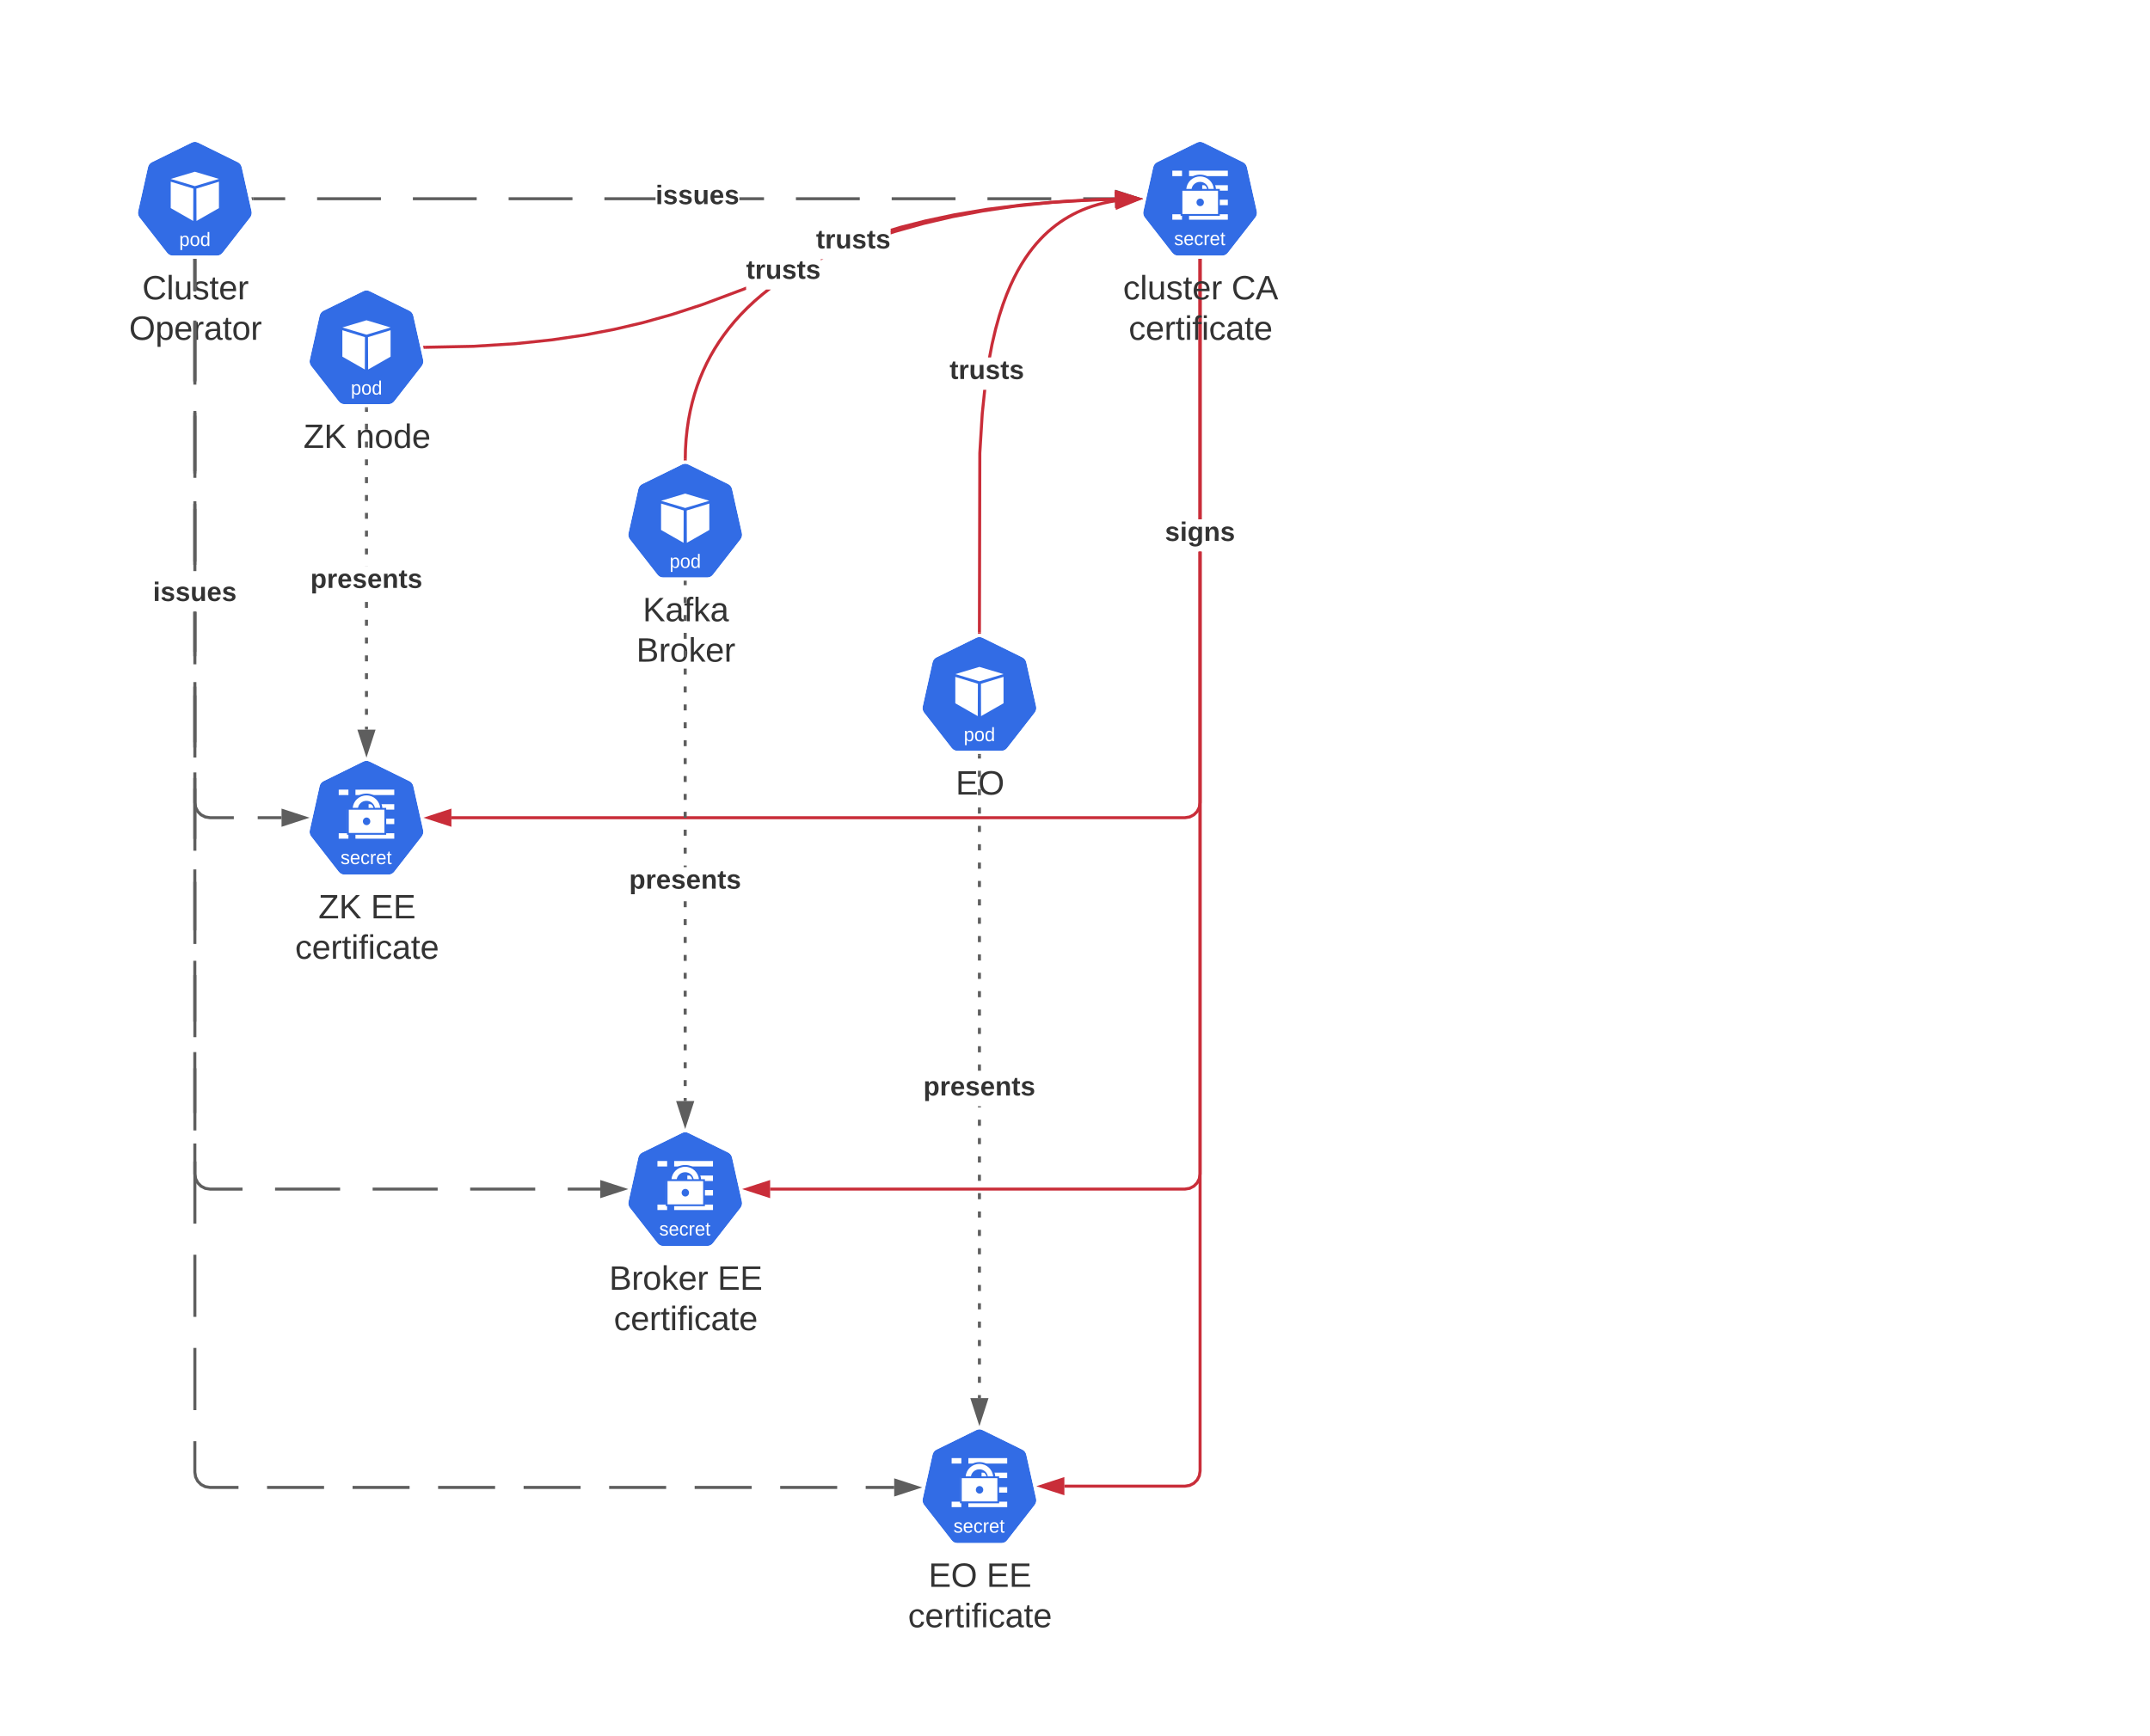 <svg xmlns="http://www.w3.org/2000/svg" xmlns:xlink="http://www.w3.org/1999/xlink" xmlns:lucid="lucid" width="1418" height="1145"><g transform="translate(0 0)" lucid:page-tab-id="0_0"><path d="M0 0h1763.78v2494.5H0z" fill="#fff"/><path d="M792.5 970.47l-.56 3.4-1.56 3.02-2.4 2.37-3 1.57-3.4.55h-79.6v-2h79.43l2.93-.5 2.47-1.26 1.94-1.95 1.28-2.47.47-2.92V363.93h2m0-21.34h-2V171.72h2M701 985.02l-14.28-4.63 14.27-4.65z" fill="#c92d39"/><path d="M702 986.4l-18.52-6 18.5-6.03m-12.02 6.02l10.03 3.24v-6.5M792.5 171.74h-2v-1.02h2" fill="#c92d39"/><path d="M128.28 93.58c-.75.08-1.35.23-1.95.53l-26.04 12.84c-1.44.67-2.4 1.88-2.7 3.45l-6.47 28.9c-.3 1.34-.07 2.7.68 3.9.08.14.16.2.3.36l18.02 23.12c.98 1.28 2.33 1.95 3.9 1.95H143c1.57 0 2.92-.67 3.9-1.95l18-23.12c1-1.27 1.36-2.77 1-4.35l-6.47-28.8c-.3-1.58-1.27-2.8-2.7-3.46L130.7 94.1c-.84-.37-1.6-.6-2.42-.52z" stroke="#000" stroke-opacity="0" stroke-width="3.83" fill="#326ce5"/><path d="M128.27 91.5c-.8.07-1.42.23-2.06.54L98.73 105.6c-1.5.7-2.53 1.97-2.85 3.64l-6.82 30.5c-.3 1.43-.07 2.85.72 4.12.08.16.16.24.3.4l19.03 24.4c1.03 1.35 2.46 2.06 4.12 2.06h30.58c1.67 0 3.1-.7 4.12-2.06l19.02-24.4c1.03-1.35 1.42-2.94 1.03-4.52l-6.82-30.5c-.3-1.67-1.34-2.93-2.85-3.65l-27.5-13.56c-.86-.4-1.66-.63-2.53-.55zm0 2.13c.87-.08 1.6.08 2.38.47l26.15 12.84c1.34.7 2.3 1.9 2.7 3.5l6.4 28.82c.32 1.6 0 3.02-.94 4.28l-18.07 23.14c-.96 1.27-2.3 1.98-3.9 1.98h-29c-1.57 0-2.92-.7-3.87-1.98l-18.06-23.14c-.08-.08-.16-.23-.24-.4-.8-1.18-1.03-2.45-.72-3.88l6.43-28.83c.4-1.6 1.27-2.78 2.7-3.5l26.14-12.83c.64-.3 1.2-.47 1.9-.55z" stroke="#000" stroke-opacity="0" stroke-width="3.83" fill="#fff"/><path d="M124.57 158.88c0 2.35-.8 3.53-2.4 3.53-1.02 0-1.7-.38-2.05-1.17h-.02c0 .04.02.4.02 1.07v2.63h-1.1v-8.02c0-.7 0-1.14-.03-1.37h1.04c0 .02.02.08.02.18l.03.5v.4h.03c.2-.4.45-.7.77-.9.32-.2.73-.3 1.26-.3.8 0 1.4.3 1.8.85.4.55.6 1.43.6 2.63zm-1.15.02c0-.93-.12-1.6-.37-2-.25-.42-.64-.62-1.17-.62-.44 0-.77.1-1.02.3-.24.17-.42.46-.55.86-.12.4-.18.92-.18 1.54 0 .9.14 1.55.4 1.97.28.4.73.62 1.35.62.54 0 .93-.2 1.17-.6.25-.4.38-1.1.38-2.07zM131.47 158.9c0 1.2-.26 2.07-.76 2.64-.5.58-1.23.87-2.2.87-.94 0-1.66-.3-2.16-.9-.48-.6-.73-1.46-.73-2.6 0-2.33 1-3.5 2.95-3.5 1 0 1.73.3 2.2.86.48.57.72 1.45.72 2.64zm-1.15 0c0-.93-.14-1.6-.4-2.03-.27-.42-.72-.63-1.35-.63-.64 0-1.1.2-1.4.65-.27.4-.42 1.1-.42 2 0 .9.14 1.56.43 2 .28.46.72.68 1.32.68.65 0 1.12-.2 1.4-.65.28-.43.42-1.1.42-2.03zM136.96 161.2c-.2.43-.47.74-.8.93-.34.2-.75.28-1.24.28-.83 0-1.44-.28-1.83-.85-.4-.58-.6-1.45-.6-2.6 0-2.37.8-3.54 2.42-3.54.5 0 .9.1 1.24.3.33.18.6.48.8.88v-3.55h1.1v7.86c0 .7 0 1.16.03 1.4h-1.06l-.04-.48-.02-.62zm-3.3-2.3c0 .95.12 1.62.36 2.03.24.4.63.62 1.18.62.62 0 1.06-.23 1.34-.67.28-.44.42-1.13.42-2.05 0-.9-.14-1.55-.42-1.97-.28-.4-.72-.62-1.33-.62-.54 0-.93.2-1.18.63-.24.42-.37 1.1-.37 2.03z" stroke="#000" stroke-opacity="0" fill="#fff"/><path d="M112.6 118.03l15.9-4.75 15.9 4.75-15.9 4.75zM112.6 119.85v17.43l14.82 8.47.08-21.34zM144.4 119.85v17.43l-14.8 8.47-.08-21.34z" stroke="#000" stroke-opacity="0" stroke-width="3.77" fill="#fff"/><use xlink:href="#a" transform="matrix(1,0,0,1,58.896,179.719) translate(34.907 17.778)"/><use xlink:href="#b" transform="matrix(1,0,0,1,58.896,179.719) translate(26.235 44.444)"/><path d="M188.1 132.1h-21.06v-2h21.05m63.15 2h-42.1v-2h42.1m63.16 2h-42.1v-2h42.1m63.16 2h-42.1v-2h42.1m54.8 2h-33.74v-2h33.75m134.67 2h-42.1v-2h42.1m63.16 2h-42.1v-2h42.1m63.15 2h-42.1v-2h42.1m42.1 2h-21.04v-2h21.06m-231.58 2h-16.25v-2h16.25" fill="#5e5e5e"/><path d="M167.06 132.1h-.8l-.45-2h1.26M750.73 131.1l-14.27 4.64v-9.27z" fill="#5e5e5e"/><path d="M753.96 131.1l-18.5 6.02V125.1m2 9.26l10.03-3.26-10.04-3.25" fill="#5e5e5e"/><use xlink:href="#c" transform="matrix(1,0,0,1,432.37,120.437) translate(0 14.222)"/><path d="M241.48 501.9c-.75.06-1.35.2-1.96.5l-26.04 12.85c-1.42.67-2.4 1.87-2.7 3.45l-6.46 28.9c-.3 1.35-.07 2.7.68 3.9.08.15.15.22.3.37l18 23.12c1 1.26 2.34 1.94 3.92 1.94h28.97c1.56 0 2.9-.68 3.9-1.95l18-23.13c.98-1.27 1.35-2.77.98-4.35l-6.46-28.82c-.3-1.58-1.27-2.78-2.7-3.45l-26.04-12.84c-.83-.36-1.58-.6-2.4-.5z" stroke="#000" stroke-opacity="0" stroke-width="3.83" fill="#326ce5"/><path d="M241.46 499.8c-.8.08-1.42.24-2.06.55l-27.5 13.55c-1.5.7-2.52 1.98-2.84 3.65l-6.8 30.5c-.33 1.42-.1 2.85.7 4.12.08.16.16.24.32.4l19 24.4c1.04 1.34 2.47 2.06 4.13 2.06H257c1.66 0 3.08-.72 4.1-2.06l19.03-24.4c1.03-1.35 1.42-2.94 1.03-4.52l-6.82-30.5c-.3-1.67-1.34-2.94-2.85-3.65L244 500.35c-.87-.4-1.66-.63-2.54-.55zm0 2.14c.88-.08 1.6.08 2.38.47L270 515.26c1.33.7 2.28 1.9 2.68 3.48l6.42 28.84c.32 1.6 0 3-.95 4.28L260.08 575c-.95 1.25-2.3 1.97-3.88 1.97h-29c-1.58 0-2.93-.72-3.88-1.98l-18.06-23.15c-.08-.08-.16-.24-.24-.4-.8-1.18-1.03-2.45-.7-3.88l6.4-28.84c.4-1.58 1.27-2.77 2.7-3.48l26.14-12.84c.64-.3 1.2-.46 1.9-.54z" stroke="#000" stroke-opacity="0" stroke-width="3.83" fill="#fff"/><path d="M243.1 530.48v3.6h16.92v-3.6zM234.43 520.9v3.58h25.6v-3.6zM223.4 520.9v3.58h6.4v-3.6zM243.73 540.05v3.6h16.3v-3.6zM234.43 549.64v3.6h25.6v-3.6zM223.4 549.64v3.6h6.4v-3.6z" stroke="#000" stroke-opacity="0" stroke-width="3.77" fill="#fff"/><path d="M244.22 544.16c0 1.4-1.1 2.5-2.44 2.5-1.35 0-2.44-1.1-2.44-2.5s1.1-2.5 2.44-2.5c1.34 0 2.44 1.1 2.44 2.5z" stroke="#000" stroke-opacity="0" stroke-width="3.77" fill="#326ce5"/><path d="M232.17 533.32l4.4.06c1.64-7 9.56-5.7 10.46.2l4.3-.26c-1.37-11.47-17.28-13.13-18.95-1.22z" stroke="#000" stroke-opacity="0" stroke-width="3.77" fill="#fff"/><path d="M241.68 523.5c-5.77 0-10.5 4.55-10.5 10.17 1.66-.02 5.23.1 5.8 0 0-2.27 2.06-4.18 4.7-4.18 2.65 0 4.7 1.9 4.7 4.17 1.02.05 5.24-.2 5.8 0 0-5.62-4.72-10.16-10.5-10.16zm0 1.2c4.94 0 8.72 3.77 9.1 8.38h-3.5c-.37-2.68-2.66-4.8-5.6-4.8-2.94 0-5.22 2.12-5.58 4.8h-3.5c.37-4.6 4.15-8.37 9.08-8.37z" stroke="#000" stroke-opacity="0" stroke-width="3.77" fill="#326ce5"/><path d="M229.08 533.78h24.95v16h-24.95v-16z" stroke="#000" stroke-opacity="0" stroke-width="3.77" fill="#fff"/><path d="M228.87 532.93v17.76h25.84v-17.77zm1.17 1.2h23.5v15.35h-23.5z" stroke="#000" stroke-opacity="0" stroke-width="3.77" fill="#326ce5"/><path d="M230.35 568.18c0 .63-.23 1.12-.7 1.47-.47.34-1.12.52-1.96.52-.82 0-1.45-.14-1.9-.42-.43-.27-.72-.7-.86-1.3l.97-.2c.1.37.3.64.58.8.3.18.7.26 1.2.26.57 0 .97-.08 1.22-.25.26-.17.4-.44.4-.8 0-.25-.1-.47-.28-.64-.17-.15-.46-.3-.85-.4l-.8-.2c-.6-.18-1.06-.34-1.32-.5-.27-.16-.47-.35-.62-.58-.15-.23-.23-.5-.23-.84 0-.62.2-1.08.64-1.4.43-.33 1.05-.5 1.87-.5.72 0 1.3.14 1.72.4.43.26.7.68.82 1.26l-1 .13c-.05-.3-.2-.53-.47-.7-.27-.16-.62-.23-1.06-.23-.5 0-.85.07-1.1.23-.22.15-.34.38-.34.7 0 .18.05.34.15.47.1.12.25.23.44.3.2.1.58.22 1.2.38.57.14 1 .28 1.24.42.26.12.46.26.6.42.15.15.27.32.35.53.08.2.12.42.12.68zM232.47 566.9c0 .78.15 1.38.46 1.8.3.42.76.63 1.36.63.46 0 .84-.1 1.13-.3.28-.2.47-.44.57-.74l.96.27c-.4 1.07-1.28 1.6-2.67 1.6-.98 0-1.72-.3-2.22-.9-.5-.6-.76-1.48-.76-2.64 0-1.12.25-1.98.76-2.57.5-.6 1.23-.9 2.17-.9 1.93 0 2.9 1.2 2.9 3.6v.15zm3.54-.86c-.05-.7-.22-1.23-.5-1.55-.3-.34-.72-.5-1.26-.5-.53 0-.96.18-1.27.55-.3.36-.47.86-.5 1.5zM239.36 566.64c0 .9.14 1.56.4 2 .28.43.7.64 1.25.64.4 0 .72-.1.98-.32s.43-.55.5-1l1.1.07c-.1.65-.37 1.17-.82 1.56-.45.37-1.02.57-1.72.57-.9 0-1.62-.3-2.1-.9-.48-.6-.72-1.46-.72-2.6 0-1.14.24-2 .73-2.6.48-.6 1.18-.9 2.08-.9.67 0 1.23.18 1.67.54.44.36.72.85.83 1.48l-1.12.1c-.05-.38-.2-.68-.42-.9-.23-.22-.56-.33-.98-.33-.58 0-1 .2-1.25.6-.26.4-.4 1.05-.4 2zM244.75 570.04v-5.18c0-.47 0-1-.03-1.57h1.03l.05 1.37h.02c.17-.58.37-.97.6-1.2.22-.2.54-.3.95-.3.15 0 .3.02.45.06v1.03c-.15-.04-.34-.06-.58-.06-.46 0-.8.2-1.04.6-.24.4-.36.97-.36 1.72v3.52zM249.7 566.9c0 .78.16 1.38.47 1.8.3.42.76.63 1.36.63.47 0 .85-.1 1.14-.3.28-.2.47-.44.57-.74l.96.27c-.4 1.07-1.28 1.6-2.67 1.6-.97 0-1.7-.3-2.2-.9-.52-.6-.77-1.48-.77-2.64 0-1.12.25-1.98.76-2.57.5-.6 1.23-.9 2.17-.9 1.92 0 2.87 1.2 2.87 3.6v.15zm3.55-.86c-.06-.7-.24-1.23-.53-1.55-.3-.34-.7-.5-1.25-.5-.53 0-.95.18-1.26.55-.3.36-.46.86-.48 1.5zM258.28 570c-.35.1-.72.14-1.1.14-.87 0-1.3-.5-1.3-1.53v-4.5h-.76v-.8h.8l.32-1.52h.72v1.52h1.22v.8h-1.22v4.27c0 .33.06.55.16.68.1.14.28.2.53.2.15 0 .36-.03.63-.1z" stroke="#000" stroke-opacity="0" fill="#fff"/><path d="M244.23 541.8c0 1.4-1.1 2.52-2.44 2.52-1.36 0-2.45-1.12-2.45-2.5 0-1.4 1.1-2.53 2.44-2.53 1.33 0 2.43 1.12 2.43 2.5z" stroke="#000" stroke-opacity="0" stroke-width="3.77" fill="#326ce5"/><use xlink:href="#d" transform="matrix(1,0,0,1,172.088,588.027) translate(37.932 17.778)"/><use xlink:href="#e" transform="matrix(1,0,0,1,172.088,588.027) translate(72.438 17.778)"/><use xlink:href="#f" transform="matrix(1,0,0,1,172.088,588.027) translate(22.562 44.444)"/><path d="M645.73 942.86c-.75.08-1.35.23-1.95.53l-26.04 12.82c-1.43.68-2.4 1.88-2.7 3.45l-6.46 28.9c-.3 1.35-.08 2.7.68 3.9.07.15.15.23.3.38l18 23.1c.98 1.3 2.34 1.96 3.9 1.96h28.98c1.58 0 2.93-.66 3.9-1.94l18.02-23.1c.97-1.3 1.35-2.8.97-4.37l-6.45-28.83c-.3-1.57-1.28-2.77-2.7-3.45l-26.05-12.83c-.82-.4-1.57-.6-2.4-.54z" stroke="#000" stroke-opacity="0" stroke-width="3.83" fill="#326ce5"/><path d="M645.72 940.77c-.8.08-1.43.24-2.06.56l-27.5 13.54c-1.5.72-2.53 1.98-2.84 3.65l-6.82 30.5c-.32 1.43-.08 2.85.7 4.12.1.16.17.24.33.4l19.02 24.4c1.03 1.35 2.45 2.06 4.12 2.06h30.58c1.66 0 3.1-.7 4.12-2.06l19-24.4c1.04-1.35 1.44-2.93 1.04-4.52l-6.8-30.5c-.32-1.67-1.35-2.93-2.85-3.65l-27.5-13.54c-.87-.4-1.66-.64-2.53-.56zm0 2.14c.87-.07 1.58.1 2.38.5l26.14 12.82c1.35.7 2.3 1.9 2.7 3.5l6.4 28.83c.33 1.58 0 3-.94 4.27l-18.06 23.14c-.95 1.27-2.3 1.98-3.88 1.98h-29c-1.6 0-2.93-.7-3.88-1.98l-18.07-23.14c-.07-.07-.15-.23-.23-.4-.8-1.18-1.03-2.45-.7-3.87l6.4-28.84c.4-1.58 1.28-2.77 2.7-3.48l26.15-12.83c.63-.33 1.2-.5 1.9-.57z" stroke="#000" stroke-opacity="0" stroke-width="3.83" fill="#fff"/><path d="M647.37 971.45v3.6h16.9v-3.6zM638.68 961.86v3.6h25.6v-3.6zM627.64 961.86v3.6h6.4v-3.6zM647.98 981.03v3.6h16.3v-3.6zM638.68 990.6v3.6h25.6v-3.6zM627.64 990.6v3.6h6.4v-3.6z" stroke="#000" stroke-opacity="0" stroke-width="3.77" fill="#fff"/><path d="M648.47 985.13c0 1.4-1.1 2.52-2.44 2.52-1.34 0-2.43-1.13-2.43-2.52 0-1.38 1.1-2.5 2.43-2.5 1.35 0 2.44 1.12 2.44 2.5z" stroke="#000" stroke-opacity="0" stroke-width="3.77" fill="#326ce5"/><path d="M636.42 974.3l4.4.05c1.64-7 9.56-5.7 10.46.2l4.32-.25c-1.38-11.47-17.3-13.14-18.96-1.22z" stroke="#000" stroke-opacity="0" stroke-width="3.77" fill="#fff"/><path d="M645.94 964.5c-5.78 0-10.5 4.52-10.5 10.15 1.66-.02 5.23.08 5.8 0 0-2.27 2.05-4.2 4.7-4.2 2.64 0 4.7 1.93 4.7 4.2 1 .04 5.23-.2 5.8 0 0-5.63-4.73-10.16-10.5-10.16zm0 1.18c4.93 0 8.7 3.76 9.1 8.38h-3.52c-.35-2.68-2.64-4.8-5.58-4.8s-5.23 2.12-5.6 4.8h-3.47c.36-4.62 4.13-8.38 9.07-8.38z" stroke="#000" stroke-opacity="0" stroke-width="3.77" fill="#326ce5"/><path d="M633.33 974.75h24.96v16h-24.97v-16z" stroke="#000" stroke-opacity="0" stroke-width="3.77" fill="#fff"/><path d="M633.13 973.9v17.76h25.83V973.9zm1.16 1.2h23.5v15.35h-23.5z" stroke="#000" stroke-opacity="0" stroke-width="3.77" fill="#326ce5"/><path d="M634.6 1009.15c0 .64-.23 1.12-.7 1.47-.46.35-1.1.52-1.96.52-.8 0-1.44-.14-1.88-.4-.44-.3-.73-.72-.86-1.3l.96-.2c.1.36.3.62.57.8.3.16.7.25 1.2.25.57 0 .97-.1 1.23-.28.25-.17.38-.44.38-.8 0-.25-.08-.47-.26-.64-.18-.16-.47-.3-.86-.4l-.78-.22c-.62-.16-1.07-.32-1.34-.5-.26-.15-.47-.34-.6-.57-.17-.24-.24-.52-.24-.85 0-.6.2-1.08.64-1.4.42-.33 1.05-.5 1.86-.5.72 0 1.3.14 1.72.4.43.26.7.68.8 1.26l-.97.14c-.05-.3-.2-.53-.48-.7-.26-.15-.62-.23-1.06-.23-.5 0-.86.1-1.1.24-.22.15-.34.38-.34.7 0 .2.05.35.14.47.1.13.24.24.43.33.2.1.58.2 1.2.36.57.14 1 .28 1.24.4.25.14.45.27.6.43.14.15.26.33.34.54.1.2.12.42.12.68zM636.72 1007.88c0 .77.15 1.37.47 1.8.3.4.75.62 1.35.62.47 0 .85-.1 1.13-.3.3-.2.48-.43.58-.74l.96.28c-.4 1.07-1.28 1.6-2.67 1.6-.97 0-1.7-.3-2.22-.9-.5-.58-.75-1.47-.75-2.64 0-1.1.25-1.98.75-2.57.5-.6 1.24-.9 2.18-.9 1.93 0 2.9 1.2 2.9 3.6v.15zm3.54-.86c-.05-.72-.23-1.23-.52-1.56-.3-.33-.7-.5-1.25-.5-.54 0-.96.2-1.27.56-.3.36-.47.86-.5 1.5zM643.62 1007.6c0 .9.14 1.57.4 2 .28.44.7.65 1.25.65.4 0 .7-.1.96-.32.27-.22.43-.55.5-1l1.1.08c-.1.66-.36 1.18-.82 1.56-.43.4-1 .58-1.7.58-.92 0-1.62-.3-2.1-.9-.48-.6-.72-1.46-.72-2.6 0-1.14.24-2 .72-2.6.5-.6 1.18-.9 2.08-.9.68 0 1.23.18 1.67.54.44.36.72.85.83 1.48l-1.1.08c-.07-.37-.22-.67-.45-.9-.23-.2-.55-.32-.97-.32-.58 0-1 .2-1.26.6-.26.4-.38 1.06-.38 2zM649 1011v-5.16c0-.48 0-1-.03-1.58H650l.05 1.4h.02c.18-.6.38-1 .6-1.2.23-.22.55-.32.96-.32.14 0 .3.02.44.06v1.03c-.14-.04-.34-.06-.58-.06-.46 0-.8.2-1.04.6-.24.4-.36.98-.36 1.72v3.5zM653.96 1007.88c0 .77.15 1.37.47 1.8.3.4.76.62 1.36.62.46 0 .84-.1 1.12-.3.3-.2.48-.43.58-.74l.96.28c-.4 1.07-1.28 1.6-2.67 1.6-.98 0-1.72-.3-2.23-.9-.5-.58-.76-1.47-.76-2.64 0-1.1.26-1.98.77-2.57.5-.6 1.23-.9 2.18-.9 1.92 0 2.88 1.2 2.88 3.6v.15zm3.54-.86c-.06-.72-.23-1.23-.52-1.56-.3-.33-.7-.5-1.25-.5-.53 0-.95.2-1.26.56-.3.36-.47.86-.5 1.5zM662.54 1010.96c-.36.1-.73.15-1.1.15-.87 0-1.3-.5-1.3-1.52v-4.5h-.77v-.8h.8l.32-1.53h.72v1.52h1.2v.8h-1.2v4.27c0 .33.05.55.15.7.1.12.3.18.54.18.16 0 .36-.02.64-.08z" stroke="#000" stroke-opacity="0" fill="#fff"/><path d="M648.48 982.78c0 1.4-1.1 2.5-2.44 2.5-1.34 0-2.43-1.1-2.43-2.5s1.1-2.5 2.44-2.5c1.35 0 2.44 1.1 2.44 2.5z" stroke="#000" stroke-opacity="0" stroke-width="3.77" fill="#326ce5"/><use xlink:href="#g" transform="matrix(1,0,0,1,576.343,1029) translate(36.049 17.778)"/><use xlink:href="#e" transform="matrix(1,0,0,1,576.343,1029) translate(74.321 17.778)"/><use xlink:href="#f" transform="matrix(1,0,0,1,576.343,1029) translate(22.562 44.444)"/><path d="M451.7 746.87c-.76.08-1.36.23-1.96.53l-26.05 12.83c-1.43.68-2.4 1.88-2.7 3.46l-6.46 28.88c-.3 1.35-.08 2.7.67 3.9.1.15.16.23.3.38l18.03 23.1c.97 1.3 2.32 1.96 3.9 1.96h28.97c1.58 0 2.93-.67 3.9-1.95l18.02-23.1c.97-1.3 1.35-2.8.97-4.37l-6.46-28.8c-.3-1.6-1.28-2.8-2.7-3.47l-26.05-12.83c-.83-.38-1.6-.6-2.4-.53z" stroke="#000" stroke-opacity="0" stroke-width="3.83" fill="#326ce5"/><path d="M451.68 744.78c-.8.08-1.43.24-2.06.56l-27.5 13.55c-1.5.7-2.53 1.97-2.85 3.63l-6.8 30.5c-.33 1.43-.1 2.86.7 4.12.08.16.16.24.32.4l19 24.4c1.03 1.35 2.46 2.06 4.12 2.06h30.6c1.65 0 3.08-.7 4.1-2.05l19.02-24.4c1.03-1.35 1.43-2.93 1.03-4.52l-6.8-30.5c-.33-1.66-1.36-2.93-2.86-3.64l-27.5-13.56c-.86-.4-1.65-.64-2.52-.56zm0 2.14c.87-.08 1.58.08 2.37.48l26.15 12.83c1.35.72 2.3 1.9 2.7 3.5l6.4 28.83c.33 1.58 0 3-.94 4.28l-18.06 23.13c-.95 1.27-2.3 1.98-3.9 1.98h-28.98c-1.6 0-2.94-.7-3.9-1.98l-18.05-23.13c-.08-.08-.16-.24-.24-.4-.8-1.2-1.03-2.46-.7-3.88l6.4-28.84c.4-1.6 1.27-2.77 2.7-3.5l26.15-12.82c.63-.32 1.18-.48 1.9-.56z" stroke="#000" stroke-opacity="0" stroke-width="3.83" fill="#fff"/><path d="M453.32 775.46v3.6h16.9v-3.6zM444.64 765.88v3.6h25.6v-3.6zM433.6 765.88v3.6h6.4v-3.6zM453.94 785.04v3.6h16.3v-3.6zM444.64 794.62v3.6h25.6v-3.6zM433.6 794.62v3.6h6.4v-3.6z" stroke="#000" stroke-opacity="0" stroke-width="3.77" fill="#fff"/><path d="M454.43 789.14c0 1.4-1.1 2.52-2.44 2.52-1.35 0-2.45-1.13-2.45-2.52 0-1.38 1.1-2.5 2.44-2.5 1.34 0 2.43 1.12 2.43 2.5z" stroke="#000" stroke-opacity="0" stroke-width="3.77" fill="#326ce5"/><path d="M442.38 778.3l4.4.07c1.64-7 9.56-5.7 10.46.2l4.3-.26c-1.37-11.46-17.28-13.12-18.95-1.2z" stroke="#000" stroke-opacity="0" stroke-width="3.77" fill="#fff"/><path d="M451.9 768.5c-5.78 0-10.5 4.53-10.5 10.16 1.66-.02 5.23.08 5.8 0 0-2.27 2.05-4.2 4.7-4.2 2.64 0 4.7 1.93 4.7 4.2 1 .04 5.23-.2 5.8 0 0-5.63-4.73-10.16-10.5-10.16zm0 1.2c4.93 0 8.7 3.75 9.1 8.37h-3.52c-.35-2.68-2.64-4.8-5.58-4.8s-5.23 2.12-5.6 4.8h-3.47c.35-4.62 4.13-8.38 9.07-8.38z" stroke="#000" stroke-opacity="0" stroke-width="3.77" fill="#326ce5"/><path d="M439.3 778.76h24.94v16.02H439.3v-16.02z" stroke="#000" stroke-opacity="0" stroke-width="3.77" fill="#fff"/><path d="M439.1 777.9v17.77h25.82V777.9zm1.15 1.22h23.5v15.35h-23.5z" stroke="#000" stroke-opacity="0" stroke-width="3.77" fill="#326ce5"/><path d="M440.56 813.16c0 .64-.23 1.13-.7 1.48-.47.34-1.1.5-1.96.5-.8 0-1.44-.13-1.88-.4-.44-.28-.73-.7-.86-1.3l.96-.2c.1.37.3.63.57.8.28.18.7.26 1.2.26.56 0 .96-.1 1.2-.27.27-.17.4-.44.4-.78 0-.27-.08-.5-.26-.65-.18-.16-.47-.3-.86-.4l-.8-.22c-.6-.17-1.06-.33-1.32-.5-.27-.15-.47-.35-.62-.58-.15-.22-.22-.5-.22-.84 0-.6.2-1.08.63-1.4.43-.33 1.05-.5 1.87-.5.72 0 1.3.14 1.72.4.42.27.7.7.8 1.27l-.98.12c-.06-.3-.22-.53-.48-.7-.27-.15-.62-.23-1.06-.23-.5 0-.86.08-1.1.23-.23.16-.34.4-.34.7 0 .2.04.35.14.48.1.1.24.23.43.3.2.1.6.22 1.2.37.58.15 1 .3 1.25.42.25.13.45.27.6.42.14.15.26.33.34.54.08.2.12.42.12.68zM442.68 811.9c0 .76.15 1.36.47 1.78.3.42.76.63 1.36.63.48 0 .86-.1 1.14-.28.3-.2.48-.44.58-.74l.96.28c-.4 1.06-1.28 1.6-2.67 1.6-.96 0-1.7-.3-2.2-.9-.52-.6-.77-1.48-.77-2.65 0-1.1.25-1.96.76-2.56.5-.6 1.22-.9 2.17-.9 1.92 0 2.88 1.2 2.88 3.6v.15zm3.54-.87c-.06-.7-.23-1.23-.52-1.55-.3-.33-.7-.5-1.25-.5-.53 0-.96.2-1.26.55-.32.37-.5.86-.5 1.5zM449.57 811.63c0 .9.14 1.56.42 2 .26.42.67.63 1.22.63.4 0 .72-.1.97-.32.25-.2.42-.54.48-1l1.1.08c-.1.65-.35 1.17-.8 1.55-.46.4-1.03.58-1.72.58-.92 0-1.62-.3-2.1-.9-.48-.6-.72-1.46-.72-2.6 0-1.14.24-2 .72-2.6.48-.6 1.18-.9 2.08-.9.67 0 1.23.2 1.67.54.45.35.73.84.84 1.47l-1.12.08c-.05-.37-.2-.67-.43-.9-.24-.2-.56-.3-1-.3-.56 0-.98.18-1.24.57-.26.4-.4 1.07-.4 2zM454.97 815.03v-5.18c0-.47-.02-1-.04-1.57h1.03l.05 1.38h.03c.17-.58.37-.98.6-1.2.23-.2.55-.3.96-.3.13 0 .28 0 .43.05v1.04c-.15-.04-.34-.06-.58-.06-.45 0-.8.2-1.04.6-.22.4-.35.98-.35 1.73v3.53zM459.92 811.9c0 .76.15 1.36.46 1.78.3.42.76.63 1.36.63.47 0 .85-.1 1.14-.28.28-.2.47-.44.57-.74l.96.28c-.38 1.06-1.27 1.6-2.66 1.6-.97 0-1.7-.3-2.2-.9-.52-.6-.77-1.48-.77-2.65 0-1.1.25-1.96.76-2.56.5-.6 1.23-.9 2.17-.9 1.93 0 2.9 1.2 2.9 3.6v.15zm3.54-.87c-.06-.7-.23-1.23-.52-1.55-.3-.33-.7-.5-1.25-.5-.54 0-.96.2-1.28.55-.3.37-.47.86-.5 1.5zM468.5 814.98c-.36.1-.73.15-1.1.15-.87 0-1.3-.5-1.3-1.53v-4.5h-.77v-.82h.8l.32-1.5h.73v1.5h1.2v.8h-1.2v4.27c0 .33.05.56.15.7.1.12.28.18.54.18.14 0 .35-.02.63-.08z" stroke="#000" stroke-opacity="0" fill="#fff"/><path d="M454.44 786.8c0 1.38-1.1 2.5-2.44 2.5-1.34 0-2.44-1.12-2.44-2.5 0-1.4 1.1-2.52 2.44-2.52 1.35 0 2.44 1.13 2.44 2.5z" stroke="#000" stroke-opacity="0" stroke-width="3.77" fill="#326ce5"/><use xlink:href="#h" transform="matrix(1,0,0,1,382.3,833.012) translate(19.444 17.778)"/><use xlink:href="#e" transform="matrix(1,0,0,1,382.3,833.012) translate(90.926 17.778)"/><use xlink:href="#f" transform="matrix(1,0,0,1,382.3,833.012) translate(22.562 44.444)"/><path d="M129.5 529.33l.48 2.93 1.28 2.46 1.94 1.95 2.47 1.27 2.92.47h15.63v2h-15.8l-3.4-.54-3.02-1.56-2.38-2.38-1.56-3.03-.55-3.4v-19.96h2m56.17 30.87h-15.72v-2h15.72m-56.16-48.73h-2v-39.75h2m0-19.87h-2v-26.5h2m0-33.1h-2v-39.76h2m0-19.88h-2v-39.74h2m0-19.87h-2v-39.74h2m0-19.87h-2V171.7h2" fill="#5e5e5e"/><path d="M129.5 171.74h-2v-1.02h2M200.94 539.4l-14.27 4.65v-9.27z" fill="#5e5e5e"/><path d="M204.18 539.4l-18.5 6.02V533.4m2 9.27l10.02-3.26-10.03-3.25" fill="#5e5e5e"/><use xlink:href="#c" transform="matrix(1,0,0,1,100.881,382.231) translate(0 14.222)"/><path d="M129.5 774.32l.48 2.92 1.28 2.47 1.94 1.95 2.47 1.28 2.92.47h21.36v2h-21.53l-3.4-.55-3.02-1.57-2.38-2.38-1.56-3.02-.55-3.4V754.3h2m94.8 31.1h-42.9v-2h42.9m64.35 2h-42.9v-2h42.9m64.34 2h-42.9v-2H353m42.9 2h-21.46v-2h21.45m-266.4-49.18h-2v-40.18h2m0-20.1h-2v-40.17h2m0-20.1h-2V573.5h2m0-20.08h-2v-40.18h2m0-20.1h-2v-40.17h2m0-20.1h-2v-29.3h2m0-30.96h-2v-40.17h2m0-20.1h-2v-40.16h2m0-20.1h-2V211.9h2m0-20.1h-2v-20.08h2" fill="#5e5e5e"/><path d="M129.5 171.74h-2v-1.02h2M411.15 784.4l-14.26 4.63v-9.27z" fill="#5e5e5e"/><path d="M414.4 784.4l-18.5 6v-12m2 9.26l10.02-3.26-10.03-3.26M129.5 971.12l.48 2.92 1.28 2.46 1.94 1.95 2.47 1.27 2.92.48h18.7v2h-18.87l-3.4-.55-3.02-1.57-2.38-2.38-1.56-3.03-.55-3.4V950.7h2m84.22 31.5h-37.6v-2h37.6m56.4 2h-37.6v-2h37.6m56.4 2h-37.6v-2h37.6m56.4 2h-37.6v-2h37.6m56.42 2h-37.6v-2h37.6m56.4 2h-37.6v-2h37.6m56.4 2h-37.6v-2h37.6m37.6 2h-18.8v-2h18.8m-460.23-50h-2v-41h2m0-20.5h-2v-41h2m0-20.5h-2v-41h2m0-20.5h-2v-41h2m0-20.5h-2v-41h2m0-20.5h-2v-41h2m0-20.5h-2v-41h2m0-20.5h-2v-41h2m0-20.5h-2v-34.64h2m0-26.85h-2v-41h2m0-20.5h-2v-40.98h2m0-20.5h-2v-41h2m0-20.5h-2v-20.5h2" fill="#5e5e5e"/><path d="M129.5 171.74h-2v-1.02h2M605 981.2l-14.25 4.63v-9.27z" fill="#5e5e5e"/><path d="M608.25 981.2l-18.5 6V975.2m2 9.27l10.03-3.25-10.03-3.26" fill="#5e5e5e"/><path d="M792.5 529.5l-.56 3.4-1.56 3.02-2.4 2.38-3 1.56-3.4.55H297.72v-2H781.4l2.93-.46 2.47-1.27 1.94-1.95 1.28-2.46.47-2.93v-165.4h2m0-21.35h-2V171.72h2M296.73 544.05l-14.26-4.64 14.26-4.62z" fill="#c92d39"/><path d="M297.73 545.42l-18.5-6 18.5-6.02m-12.03 6l10.03 3.27v-6.52M792.5 171.74h-2v-1.02h2" fill="#c92d39"/><path d="M792.5 774.48l-.56 3.4-1.56 3.02-2.4 2.38-3 1.57-3.4.55H507.93v-2H781.4l2.93-.47 2.47-1.28 1.94-1.94 1.28-2.46.47-2.92v-410.4h2m0-21.34h-2V171.72h2M506.94 789.03l-14.26-4.63 14.26-4.64z" fill="#c92d39"/><path d="M507.94 790.4l-18.5-6 18.5-6m-12.03 6l10.04 3.26v-6.52M792.5 171.74h-2v-1.02h2" fill="#c92d39"/><use xlink:href="#i" transform="matrix(1,0,0,1,768.329,342.583) translate(0 14.222)"/><path d="M241.48 191.57c-.75.08-1.35.23-1.96.53l-26.04 12.83c-1.42.68-2.4 1.88-2.7 3.46l-6.46 28.88c-.3 1.35-.07 2.7.68 3.9.08.15.15.23.3.38l18 23.1c1 1.3 2.34 1.96 3.92 1.96h28.97c1.56 0 2.9-.67 3.9-1.95l18-23.1c.98-1.3 1.35-2.8.98-4.36l-6.46-28.8c-.3-1.6-1.27-2.8-2.7-3.47l-26.04-12.83c-.83-.38-1.58-.6-2.4-.53z" stroke="#000" stroke-opacity="0" stroke-width="3.83" fill="#326ce5"/><path d="M241.46 189.48c-.8.08-1.42.24-2.06.56l-27.5 13.55c-1.5.7-2.52 1.97-2.84 3.63l-6.8 30.5c-.33 1.43-.1 2.86.7 4.12.08.16.16.24.32.4l19 24.4c1.04 1.35 2.47 2.06 4.13 2.06H257c1.66 0 3.08-.7 4.1-2.05l19.03-24.4c1.03-1.35 1.42-2.93 1.03-4.52l-6.82-30.5c-.3-1.66-1.34-2.93-2.85-3.64L244 190.03c-.87-.4-1.66-.64-2.54-.56zm0 2.14c.88-.08 1.6.08 2.38.48L270 204.93c1.33.72 2.28 1.9 2.68 3.5l6.42 28.83c.32 1.58 0 3-.95 4.28l-18.07 23.13c-.95 1.27-2.3 1.98-3.88 1.98h-29c-1.58 0-2.93-.7-3.88-1.98l-18.06-23.13c-.08-.08-.16-.24-.24-.4-.8-1.2-1.03-2.46-.7-3.88l6.4-28.84c.4-1.6 1.27-2.77 2.7-3.5l26.14-12.82c.64-.32 1.2-.48 1.9-.56z" stroke="#000" stroke-opacity="0" stroke-width="3.83" fill="#fff"/><path d="M237.76 256.87c0 2.35-.8 3.54-2.4 3.54-1.02 0-1.7-.38-2.05-1.18v3.7h-1.08v-8.03c0-.7 0-1.15-.04-1.38h1.06v.18c.02.1.03.26.04.48l.02.43h.02c.2-.4.45-.7.77-.9.3-.2.72-.3 1.25-.3.8 0 1.4.28 1.8.85.4.55.6 1.42.6 2.62zm-1.15.02c0-.94-.1-1.62-.35-2.02-.25-.4-.64-.6-1.18-.6-.43 0-.77.1-1 .28-.26.18-.44.48-.57.88-.13.4-.2.9-.2 1.54 0 .9.15 1.54.42 1.96.27.42.72.63 1.34.63.54 0 .93-.2 1.18-.6.25-.42.37-1.1.37-2.08zM244.66 256.9c0 1.18-.25 2.06-.76 2.64-.5.58-1.24.86-2.2.86-.95 0-1.67-.3-2.16-.9-.5-.6-.74-1.47-.74-2.6 0-2.33.98-3.5 2.94-3.5 1 0 1.73.3 2.2.86.48.57.72 1.45.72 2.64zm-1.14 0c0-.93-.14-1.6-.4-2.03-.28-.42-.73-.63-1.36-.63-.64 0-1.1.2-1.4.64-.27.43-.4 1.1-.4 2.02 0 .9.13 1.56.4 2 .3.45.73.67 1.33.67.65 0 1.1-.2 1.4-.64.27-.44.42-1.12.42-2.03zM250.15 259.2c-.2.42-.47.73-.8.92-.34.2-.75.28-1.24.28-.8 0-1.43-.3-1.82-.86-.38-.57-.58-1.44-.58-2.6 0-2.36.8-3.54 2.4-3.54.5 0 .92.1 1.25.3.33.17.6.47.8.88v-3.55h1.1v7.85c0 .7 0 1.18.03 1.4h-1.05l-.03-.47-.03-.6zm-3.3-2.3c0 .94.12 1.62.36 2.02.25.4.64.62 1.2.62.6 0 1.05-.23 1.33-.67.28-.44.42-1.12.42-2.05 0-.9-.14-1.55-.42-1.96-.28-.4-.72-.63-1.33-.63-.55 0-.94.22-1.2.64-.23.4-.35 1.1-.35 2.02z" stroke="#000" stroke-opacity="0" fill="#fff"/><path d="M225.8 216.02l15.9-4.75 15.9 4.75-15.9 4.76zM225.8 217.84v17.44l14.82 8.47.07-21.35zM257.6 217.84v17.44l-14.8 8.47-.1-21.35z" stroke="#000" stroke-opacity="0" stroke-width="3.77" fill="#fff"/><use xlink:href="#d" transform="matrix(1,0,0,1,172.088,277.713) translate(28.056 17.778)"/><use xlink:href="#j" transform="matrix(1,0,0,1,172.088,277.713) translate(62.562 17.778)"/><path d="M242.7 481.3h-2v-1.94h2m0-7.84h-2v-3.92h2m0-7.84h-2v-3.92h2m0-7.83h-2v-3.9h2m0-7.85h-2v-3.92h2m0-7.83h-2v-3.92h2m0-7.84h-2v-3.92h2m0-7.84h-2v-3.9h2m0-23.48h-2v-.05h2m0-7.83h-2v-3.92h2m0-7.84h-2v-3.92h2m0-7.83h-2v-3.9h2m0-7.85h-2v-3.92h2m0-7.84h-2v-3.92h2m0-7.84h-2v-3.92h2m0-7.84h-2v-3.92h2m0-7.83h-2v-3.92h2m0-7.83h-2v-1.96h2" fill="#5e5e5e"/><path d="M242.7 269.74h-2v-1.03h2M241.7 496.58l-4.63-14.27h9.27z" fill="#5e5e5e"/><path d="M241.7 499.82l-6-18.5h12m-9.26 2l3.26 10.02 3.26-10.03" fill="#5e5e5e"/><use xlink:href="#k" transform="matrix(1,0,0,1,204.739,373.598) translate(0 14.222)"/><path d="M492.08 191.02h.38l-1.42.56-27.44 10.27-20.47 6.66-18.9 5.3-18.92 4.43-19.8 3.78-21.54 3.18-24.08 2.52-27.73 1.73-31.9.65-.03-2 31.84-.65 27.66-1.72 24-2.5 21.43-3.16 19.74-3.77 18.82-4.4 18.83-5.27 20.4-6.64 27.37-10.24 1.76-.7m49.24-17.33v-.72h1.8m192.36-38.5l-14.35.3-27.65 1.72-24 2.5-21.44 3.17-19.74 3.76-18.83 4.4-18.83 5.27-3.2 1.04v-2.1l2.62-.85 18.9-5.3 18.92-4.43 19.83-3.78 21.53-3.18 24.08-2.52 27.75-1.73 14.4-.3" fill="#c92d39"/><path d="M280.28 230.08h-.83l-.44-1.98 1.24-.02M750.73 131.17l-14.17 4.92-.2-9.28z" fill="#c92d39"/><path d="M753.96 131.1l-18.37 6.4-.26-12.03m2.2 9.23l9.95-3.46-10.1-3.06" fill="#c92d39"/><use xlink:href="#l" transform="matrix(1,0,0,1,492.081,169.69) translate(0 14.222)"/><path d="M503.28 195.12l-5.08 4.38-4.66 4.38-4.3 4.38-3.97 4.4-3.66 4.44-3.38 4.46-3.14 4.52-2.9 4.57-2.7 4.65-2.47 4.74-2.26 4.84-2.1 4.96-1.9 5.1-1.7 5.26-1.5 5.44-1.34 5.65-1.12 5.88-.9 6.15-.7 6.47-.42 6.8-.12 6.25-2-.05.13-6.27.43-6.9.7-6.55.9-6.24 1.14-5.97 1.35-5.73 1.53-5.52 1.73-5.34 1.93-5.18 2.1-5.03 2.32-4.92 2.52-4.8 2.72-4.73 2.95-4.65 3.2-4.58 3.44-4.55 3.72-4.5 4.02-4.46 4.36-4.45 4.72-4.44 5.14-4.43 3.22-2.55h3.23m227.05-58.7l-31.53 1.3L675.6 136l-24.7 3.1-21.5 3.63-18.7 3.97-16.36 4.2-6.9 2.06v-2.08l6.36-1.92 16.45-4.2 18.8-4 21.55-3.63 24.78-3.12 28.46-2.37 31.58-1.3" fill="#c92d39"/><path d="M452.94 302.82l-.03 1.1-1.22-.1-.77.12.04-1.16M750.73 131.14l-14.2 4.8-.12-9.26z" fill="#c92d39"/><path d="M753.96 131.1l-18.43 6.23-.14-12.02m2.1 9.26l10-3.38-10.08-3.14" fill="#c92d39"/><use xlink:href="#l" transform="matrix(1,0,0,1,538.219,149.649) translate(0 14.222)"/><path d="M648.82 273l-1.6 25.9-.26 118.25h-2l.27-118.32 1.6-26 1.64-15.7h2m85.23-123.66l-3.43.58-4 .84-3.75.96-3.57 1.08-3.4 1.18-3.25 1.3-3.12 1.38-3 1.5-2.9 1.6-2.83 1.7-2.75 1.82-2.67 1.94-2.62 2.08-2.57 2.22-2.53 2.38-2.5 2.56-2.48 2.75-2.46 2.97-2.44 3.22-2.43 3.5-2.44 3.82-2.43 4.2-2.42 4.65-2.42 5.18-2.43 5.78-2.43 6.54-2.42 7.46-2.4 8.6-2.36 10.1-1.6 8.43h-2.04l1.7-8.86 2.37-10.17 2.42-8.7 2.43-7.53 2.46-6.6 2.45-5.88 2.47-5.24 2.46-4.7 2.47-4.3 2.47-3.9 2.48-3.56 2.5-3.28 2.5-3.04 2.54-2.8 2.56-2.63 2.6-2.43 2.63-2.27 2.7-2.13 2.73-2 2.82-1.87 2.9-1.75 2.97-1.63 3.08-1.53 3.2-1.44 3.32-1.3 3.48-1.23 3.65-1.1 3.85-.98 4.06-.87 3.46-.58" fill="#c92d39"/><path d="M646.96 417.13v1.1l-1.24-.1-.76.14v-1.15M750.74 131.35l-13.9 5.68-.68-9.24z" fill="#c92d39"/><path d="M753.96 131.1l-18 7.38-.9-12m2.7 9.1l9.75-4-10.24-2.5" fill="#c92d39"/><use xlink:href="#l" transform="matrix(1,0,0,1,626.289,235.791) translate(0 14.222)"/><path d="M451.7 305.9c-.76.08-1.36.23-1.96.53l-26.05 12.83c-1.43.68-2.4 1.88-2.7 3.45l-6.46 28.9c-.3 1.36-.08 2.7.67 3.9.1.16.16.23.3.38L433.54 379c.97 1.28 2.32 1.95 3.9 1.95h28.97c1.58 0 2.93-.67 3.9-1.95l18.02-23.12c.97-1.27 1.35-2.77.97-4.35l-6.46-28.82c-.3-1.56-1.28-2.76-2.7-3.44l-26.05-12.83c-.83-.38-1.6-.6-2.4-.53z" stroke="#000" stroke-opacity="0" stroke-width="3.83" fill="#326ce5"/><path d="M451.68 303.8c-.8.1-1.43.25-2.06.56l-27.5 13.55c-1.5.73-2.53 2-2.85 3.66l-6.8 30.5c-.33 1.43-.1 2.85.7 4.12.08.16.16.24.32.4l19 24.4c1.03 1.35 2.46 2.06 4.12 2.06h30.6c1.65 0 3.08-.7 4.1-2.06l19.02-24.4c1.03-1.35 1.43-2.94 1.03-4.52l-6.8-30.5c-.33-1.67-1.36-2.93-2.86-3.65l-27.5-13.54c-.86-.4-1.65-.63-2.52-.55zm0 2.15c.87-.08 1.58.08 2.37.47l26.15 12.84c1.35.7 2.3 1.9 2.7 3.5l6.4 28.82c.33 1.6 0 3.02-.94 4.28L470.3 379c-.95 1.27-2.3 1.98-3.9 1.98h-28.98c-1.6 0-2.94-.7-3.9-1.98l-18.05-23.14c-.08-.08-.16-.23-.24-.4-.8-1.18-1.03-2.45-.7-3.88l6.4-28.83c.4-1.6 1.27-2.78 2.7-3.5l26.15-12.83c.63-.3 1.18-.47 1.9-.55z" stroke="#000" stroke-opacity="0" stroke-width="3.83" fill="#fff"/><path d="M447.97 371.2c0 2.35-.8 3.53-2.4 3.53-1.02 0-1.7-.4-2.04-1.18h-.03c.02.04.02.4.02 1.07v2.63h-1.1v-8.02c0-.7 0-1.15-.02-1.38h1.05l.02.18c0 .1 0 .26.02.48v.43h.03c.2-.4.45-.7.77-.9.32-.2.74-.3 1.26-.3.8 0 1.4.28 1.8.84.4.55.6 1.43.6 2.63zm-1.14.02c0-.93-.13-1.6-.37-2-.25-.42-.64-.62-1.18-.62-.43 0-.77.1-1 .3-.26.17-.44.46-.57.86-.12.4-.18.92-.18 1.54 0 .9.14 1.55.4 1.97.3.4.73.62 1.35.62.54 0 .93-.2 1.18-.62.25-.4.38-1.1.38-2.06zM454.87 371.22c0 1.2-.25 2.07-.76 2.64-.5.58-1.23.87-2.2.87-.94 0-1.66-.3-2.15-.9-.5-.6-.73-1.47-.73-2.6 0-2.34.97-3.5 2.94-3.5 1 0 1.73.3 2.2.85.48.57.7 1.45.7 2.64zm-1.14 0c0-.93-.14-1.6-.4-2.03-.27-.43-.72-.64-1.36-.64-.63 0-1.1.2-1.38.65-.3.43-.44 1.1-.44 2.02 0 .9.14 1.56.42 2 .28.46.73.68 1.32.68.66 0 1.13-.2 1.4-.65.28-.43.43-1.1.43-2.03zM460.36 373.52c-.2.43-.46.74-.8.93-.33.2-.75.28-1.24.28-.82 0-1.43-.3-1.82-.86-.4-.58-.58-1.45-.58-2.6 0-2.37.8-3.54 2.4-3.54.5 0 .9.1 1.25.28.33.2.6.5.8.9v-3.55h1.08v7.86c0 .7.02 1.18.04 1.4h-1.05l-.04-.46v-.62zm-3.3-2.3c0 .95.12 1.62.36 2.03.25.4.64.62 1.18.62.62 0 1.07-.23 1.35-.67.27-.44.4-1.13.4-2.05 0-.9-.13-1.55-.4-1.97-.28-.4-.72-.62-1.34-.62-.53 0-.93.2-1.18.63-.24.4-.36 1.08-.36 2.02z" stroke="#000" stroke-opacity="0" fill="#fff"/><path d="M436 330.35l15.92-4.75 15.9 4.75-15.9 4.75zM436 332.17v17.43l14.83 8.47.07-21.34zM467.82 332.17v17.43L453 358.07l-.07-21.34z" stroke="#000" stroke-opacity="0" stroke-width="3.77" fill="#fff"/><use xlink:href="#m" transform="matrix(1,0,0,1,382.3,392.039) translate(41.605 17.778)"/><use xlink:href="#n" transform="matrix(1,0,0,1,382.3,392.039) translate(37.346 44.444)"/><path d="M452.9 726.3h-2v-1.97h2m0-7.87h-2v-3.93h2m0-7.87h-2v-3.93h2m0-7.87h-2v-3.93h2m0-7.87h-2v-3.94h2m0-7.86h-2v-3.94h2m0-7.87h-2v-3.93h2m0-7.87h-2v-3.93h2m0-7.87h-2v-3.93h2m0-7.87h-2v-3.94h2m0-7.85h-2v-3.94h2m0-7.86h-2v-3.93h2m0-22.5h-2v-1.1h2m0-7.86h-2v-3.94h2m0-7.86h-2v-3.94h2m0-7.87h-2v-3.93h2m0-7.87h-2v-3.93h2m0-7.87h-2v-3.94h2m0-7.87h-2v-3.94h2m0-7.88h-2v-3.93h2m0-7.88h-2v-3.93h2m0-7.88h-2v-3.93h2m0-7.88h-2v-3.94h2m0-7.86h-2v-3.94h2m0-7.87h-2v-3.92h2m0-7.87h-2v-3.92h2m0-7.87h-2v-3.92h2m0-7.87h-2v-3.93h2m0-7.86h-2v-1.96h2M452.9 384.06h-2v-1.02h2M451.9 741.57l-4.62-14.27h9.27z" fill="#5e5e5e"/><path d="M451.9 744.8l-6-18.5h12.03m-9.27 2l3.25 10.03 3.27-10.03" fill="#5e5e5e"/><use xlink:href="#k" transform="matrix(1,0,0,1,414.952,572) translate(0 14.222)"/><path d="M645.73 420.23c-.75.07-1.35.22-1.95.52l-26.04 12.84c-1.43.66-2.4 1.86-2.7 3.44l-6.46 28.9c-.3 1.34-.08 2.7.68 3.9.07.15.15.22.3.37l18 23.13c.98 1.27 2.34 1.95 3.9 1.95h28.98c1.58 0 2.93-.68 3.9-1.95l18.02-23.12c.97-1.27 1.35-2.77.97-4.34l-6.45-28.82c-.3-1.58-1.28-2.78-2.7-3.45l-26.05-12.85c-.82-.37-1.57-.6-2.4-.52z" stroke="#000" stroke-opacity="0" stroke-width="3.83" fill="#326ce5"/><path d="M645.72 418.14c-.8.08-1.43.23-2.06.55l-27.5 13.54c-1.5.7-2.53 1.98-2.84 3.64l-6.82 30.5c-.32 1.43-.08 2.86.7 4.13.1.17.17.24.33.4l19.02 24.4c1.03 1.35 2.45 2.07 4.12 2.07h30.58c1.66 0 3.1-.72 4.12-2.06l19-24.4c1.04-1.34 1.44-2.93 1.04-4.5l-6.8-30.52c-.32-1.66-1.35-2.93-2.85-3.64l-27.5-13.55c-.87-.4-1.66-.64-2.53-.56zm0 2.14c.87-.08 1.58.07 2.38.47l26.14 12.84c1.35.7 2.3 1.9 2.7 3.47l6.4 28.84c.33 1.6 0 3.02-.94 4.3l-18.06 23.12c-.95 1.27-2.3 2-3.88 2h-29c-1.6 0-2.93-.73-3.88-2L609.5 470.2c-.07-.1-.15-.25-.23-.4-.8-1.2-1.03-2.46-.7-3.9l6.4-28.83c.4-1.58 1.28-2.77 2.7-3.48l26.15-12.85c.63-.32 1.2-.47 1.9-.55z" stroke="#000" stroke-opacity="0" stroke-width="3.83" fill="#fff"/><path d="M642 485.53c0 2.35-.8 3.53-2.4 3.53-1 0-1.68-.4-2.03-1.18h-.03c.02.04.02.4.02 1.06v2.64h-1.08v-8.02c0-.7-.02-1.16-.04-1.4h1.05v.2c.02.1.03.25.04.47v.43h.04c.2-.4.45-.7.76-.9.32-.2.74-.3 1.26-.3.8 0 1.4.28 1.8.84.4.55.6 1.43.6 2.63zm-1.13.02c0-.94-.12-1.6-.37-2-.25-.42-.64-.62-1.17-.62-.44 0-.77.1-1.02.28-.23.2-.42.5-.55.9-.12.38-.2.9-.2 1.53 0 .9.15 1.54.43 1.96.27.4.72.62 1.33.62.56 0 .95-.2 1.2-.6.24-.42.37-1.1.37-2.07zM648.9 485.55c0 1.18-.24 2.06-.74 2.64-.5.57-1.24.86-2.2.86-.96 0-1.68-.3-2.17-.9-.5-.6-.74-1.48-.74-2.6 0-2.34.98-3.5 2.94-3.5 1 0 1.73.28 2.2.85.48.58.7 1.46.7 2.65zm-1.13 0c0-.93-.14-1.6-.4-2.03-.27-.42-.72-.63-1.35-.63-.64 0-1.1.2-1.4.63-.27.43-.42 1.1-.42 2.02 0 .9.14 1.56.42 2 .28.46.73.67 1.33.67.65 0 1.12-.2 1.4-.64.27-.43.42-1.1.42-2.03zM654.4 487.85c-.2.43-.46.74-.8.92-.33.2-.74.3-1.23.3-.83 0-1.44-.3-1.83-.88-.4-.58-.58-1.45-.58-2.62 0-2.35.8-3.52 2.4-3.52.5 0 .9.1 1.25.28.34.2.6.5.8.9h.02V479.67h1.07v7.86c0 .7 0 1.17.03 1.4h-1.04c-.02-.07-.03-.23-.05-.48l-.02-.6zm-3.3-2.3c0 .94.12 1.62.36 2.02.25.42.64.62 1.18.62.62 0 1.07-.23 1.35-.67.27-.44.4-1.13.4-2.06 0-.9-.13-1.55-.4-1.96-.3-.4-.73-.62-1.34-.62-.55 0-.95.22-1.2.64-.24.4-.36 1.1-.36 2.03z" stroke="#000" stroke-opacity="0" fill="#fff"/><path d="M630.06 444.68l15.9-4.76 15.9 4.76-15.9 4.75zM630.06 446.5v17.43l14.8 8.47.1-21.35zM661.86 446.5v17.43l-14.82 8.47-.07-21.35z" stroke="#000" stroke-opacity="0" stroke-width="3.77" fill="#fff"/><use xlink:href="#o" transform="matrix(1,0,0,1,576.343,506.365) translate(53.951 17.778)"/><path d="M646.96 922.3h-2v-2.03h2m0-8.08h-2v-4.04h2m0-8.08h-2v-4.04h2m0-8.07h-2v-4.04h2m0-8.07h-2v-4.04h2m0-8.07h-2v-4.04h2m0-8.07h-2v-4.03h2m0-8.08h-2v-4.04h2m0-8.07h-2v-4.03h2m0-8.07h-2v-4.04h2m0-8.07h-2v-4.05h2m0-8.08h-2v-4.03h2m0-8.08h-2v-4.04h2m0-8.07h-2v-4.04h2m0-8.06h-2v-4.04h2m0-8.07h-2v-4.04h2m0-8.1h-2v-.76h2m0-23.45h-2v-4.05h2m0-8.07h-2v-4.04h2m0-8.08h-2v-4.03h2m0-8.08h-2v-4.03h2m0-8.08h-2v-4.04h2m0-8.07h-2v-4.04h2m0-8.08h-2v-4.04h2m0-8.08h-2v-4.03h2m0-8.08h-2v-4.04h2m0-8.08h-2v-4.04h2m0-8.07h-2v-4.04h2m0-8.07h-2v-4.04h2m0-8.08h-2v-4.03h2m0-8.07h-2v-4.04h2m0-8.08h-2v-4.04h2m0-8.07h-2v-4.03h2m0-8.07h-2v-4.04h2m0-8.08h-2v-2h2" fill="#5e5e5e"/><path d="M646.96 498.4h-2v-1.03h2M645.96 937.55l-4.64-14.26h9.27z" fill="#5e5e5e"/><path d="M645.96 940.8l-6-18.5h12m-9.26 2l3.26 10.02 3.26-10.03" fill="#5e5e5e"/><use xlink:href="#k" transform="matrix(1,0,0,1,608.994,708.411) translate(0 14.222)"/><path d="M791.26 93.58c-.75.08-1.35.23-1.95.53l-26.03 12.84c-1.43.67-2.4 1.88-2.7 3.45l-6.46 28.9c-.3 1.34-.06 2.7.7 3.9.06.14.14.2.3.36l18 23.12c.98 1.28 2.33 1.95 3.9 1.95h28.97c1.58 0 2.93-.67 3.9-1.95l18.02-23.12c.97-1.27 1.34-2.77.97-4.35l-6.46-28.8c-.3-1.58-1.27-2.8-2.7-3.46L793.68 94.1c-.83-.37-1.58-.6-2.4-.52z" stroke="#000" stroke-opacity="0" stroke-width="3.83" fill="#326ce5"/><path d="M791.25 91.5c-.8.07-1.42.23-2.06.54l-27.5 13.55c-1.5.7-2.54 1.97-2.85 3.64l-6.82 30.5c-.3 1.43-.08 2.85.72 4.12.08.16.15.24.3.4l19.03 24.4c1.03 1.35 2.45 2.06 4.12 2.06h30.58c1.66 0 3.1-.7 4.12-2.06l19.02-24.4c1.03-1.35 1.42-2.94 1.03-4.52l-6.82-30.5c-.32-1.67-1.35-2.93-2.85-3.65l-27.5-13.56c-.86-.4-1.66-.63-2.53-.55zm0 2.13c.87-.08 1.6.08 2.38.47l26.14 12.84c1.35.7 2.3 1.9 2.7 3.5l6.42 28.82c.3 1.6 0 3.02-.97 4.28l-18.06 23.14c-.95 1.27-2.3 1.98-3.88 1.98h-29c-1.6 0-2.94-.7-3.9-1.98l-18.06-23.14c-.08-.08-.15-.23-.23-.4-.8-1.18-1.02-2.45-.7-3.88l6.4-28.83c.4-1.6 1.28-2.78 2.7-3.5l26.15-12.83c.63-.3 1.2-.47 1.9-.55z" stroke="#000" stroke-opacity="0" stroke-width="3.83" fill="#fff"/><path d="M792.9 122.17v3.6h16.9v-3.6zM784.22 112.58v3.6h25.58v-3.6zM773.18 112.58v3.6h6.4v-3.6zM793.5 131.74v3.6h16.3v-3.6zM784.22 141.33v3.6h25.58v-3.6zM773.18 141.33v3.6h6.4v-3.6z" stroke="#000" stroke-opacity="0" stroke-width="3.77" fill="#fff"/><path d="M794 135.85c0 1.4-1.1 2.5-2.43 2.5-1.35 0-2.44-1.1-2.44-2.5s1.1-2.5 2.44-2.5c1.34 0 2.43 1.1 2.43 2.5z" stroke="#000" stroke-opacity="0" stroke-width="3.77" fill="#326ce5"/><path d="M781.96 125l4.4.07c1.64-7 9.55-5.7 10.45.2l4.33-.26c-1.38-11.45-17.3-13.12-18.96-1.2z" stroke="#000" stroke-opacity="0" stroke-width="3.77" fill="#fff"/><path d="M791.47 115.2c-5.77 0-10.5 4.54-10.5 10.17 1.66-.02 5.23.08 5.8 0 0-2.28 2.06-4.2 4.7-4.2 2.65 0 4.7 1.92 4.7 4.2 1 .04 5.23-.2 5.8 0 0-5.63-4.72-10.16-10.5-10.16zm0 1.2c4.94 0 8.72 3.76 9.1 8.38h-3.5c-.37-2.7-2.66-4.8-5.6-4.8-2.94 0-5.23 2.1-5.58 4.8h-3.5c.36-4.62 4.14-8.38 9.07-8.38z" stroke="#000" stroke-opacity="0" stroke-width="3.77" fill="#326ce5"/><path d="M778.87 125.47h24.95v16h-24.95v-16z" stroke="#000" stroke-opacity="0" stroke-width="3.77" fill="#fff"/><path d="M778.66 124.62v17.76h25.84v-17.76zm1.16 1.2h23.5v15.35h-23.5z" stroke="#000" stroke-opacity="0" stroke-width="3.77" fill="#326ce5"/><path d="M780.14 159.87c0 .63-.24 1.12-.7 1.47-.47.34-1.12.52-1.96.52-.8 0-1.45-.14-1.9-.4-.43-.3-.7-.73-.85-1.3l.96-.2c.1.36.28.62.57.8.3.16.7.25 1.2.25.56 0 .96-.08 1.22-.26.25-.17.38-.44.38-.8 0-.25-.1-.47-.27-.64-.17-.16-.45-.3-.85-.4l-.78-.22c-.62-.17-1.07-.33-1.34-.5-.26-.15-.47-.34-.6-.57-.16-.22-.24-.5-.24-.83 0-.62.2-1.08.63-1.4.43-.33 1.05-.5 1.86-.5.7 0 1.28.14 1.7.4.44.26.7.68.82 1.26l-.98.13c-.06-.3-.22-.53-.5-.7-.25-.15-.6-.23-1.05-.23-.5 0-.87.08-1.1.23-.23.15-.35.38-.35.7 0 .2.05.35.15.47.1.12.23.23.42.32.2.1.6.2 1.2.36.58.16 1 .3 1.25.43.26.12.46.26.6.42.15.15.27.33.35.53.08.2.12.43.12.7zM782.25 158.6c0 .77.16 1.37.47 1.8.3.4.76.62 1.36.62.47 0 .85-.1 1.13-.3.3-.2.5-.44.6-.74l.95.28c-.4 1.07-1.28 1.6-2.67 1.6-.97 0-1.7-.3-2.22-.9-.5-.6-.75-1.47-.75-2.64 0-1.12.26-1.98.76-2.57.5-.6 1.24-.9 2.18-.9 1.93 0 2.88 1.2 2.88 3.6v.15zm3.55-.86c-.06-.72-.24-1.24-.53-1.56-.3-.33-.7-.5-1.25-.5-.53 0-.95.2-1.26.56-.3.36-.47.86-.5 1.5zM789.15 158.33c0 .9.14 1.56.4 2 .28.43.7.64 1.25.64.4 0 .7-.1.97-.32.26-.22.42-.55.48-1l1.1.08c-.08.65-.35 1.16-.8 1.55-.45.38-1.02.58-1.72.58-.92 0-1.62-.3-2.1-.9-.48-.6-.72-1.46-.72-2.6 0-1.14.25-2 .74-2.6.48-.6 1.17-.9 2.08-.9.67 0 1.22.18 1.66.54.45.36.72.85.84 1.48l-1.12.08c-.06-.37-.2-.67-.43-.9-.23-.2-.56-.32-.98-.32-.6 0-1 .2-1.27.6-.25.4-.38 1.05-.38 2zM794.54 161.73v-5.17c0-.48 0-1-.04-1.58h1.03l.05 1.38h.02c.18-.57.38-.97.6-1.2.23-.2.55-.3.96-.3.15 0 .3.02.44.06v1.03c-.14-.04-.33-.06-.58-.06-.45 0-.8.2-1.03.6-.25.4-.37.96-.37 1.7v3.53zM799.5 158.6c0 .77.14 1.37.46 1.8.3.4.76.62 1.36.62.47 0 .85-.1 1.13-.3.3-.2.48-.44.58-.74l.96.28c-.4 1.07-1.3 1.6-2.68 1.6-.97 0-1.7-.3-2.22-.9-.5-.6-.75-1.47-.75-2.64 0-1.12.25-1.98.75-2.57.5-.6 1.24-.9 2.18-.9 1.92 0 2.88 1.2 2.88 3.6v.15zm3.53-.86c-.05-.72-.23-1.24-.52-1.56-.28-.33-.7-.5-1.24-.5-.53 0-.95.2-1.26.56-.3.36-.47.86-.5 1.5zM808.07 161.68c-.36.1-.72.15-1.1.15-.87 0-1.3-.5-1.3-1.53v-4.5h-.76v-.8h.8l.33-1.53h.72V155h1.2v.8h-1.2v4.26c0 .33.05.55.15.7.1.12.3.18.54.18.15 0 .36-.03.63-.08z" stroke="#000" stroke-opacity="0" fill="#fff"/><path d="M794 133.5c0 1.4-1.08 2.5-2.42 2.5-1.35 0-2.44-1.1-2.44-2.5s1.1-2.5 2.44-2.5c1.34 0 2.43 1.1 2.43 2.5z" stroke="#000" stroke-opacity="0" stroke-width="3.77" fill="#326ce5"/><g><use xlink:href="#p" transform="matrix(1,0,0,1,721.875,179.719) translate(18.858 17.778)"/><use xlink:href="#q" transform="matrix(1,0,0,1,721.875,179.719) translate(90.34 17.778)"/><use xlink:href="#f" transform="matrix(1,0,0,1,721.875,179.719) translate(22.562 44.444)"/></g><defs><path fill="#333" d="M212-179c-10-28-35-45-73-45-59 0-87 40-87 99 0 60 29 101 89 101 43 0 62-24 78-52l27 14C228-24 195 4 139 4 59 4 22-46 18-125c-6-104 99-153 187-111 19 9 31 26 39 46" id="r"/><path fill="#333" d="M24 0v-261h32V0H24" id="s"/><path fill="#333" d="M84 4C-5 8 30-112 23-190h32v120c0 31 7 50 39 49 72-2 45-101 50-169h31l1 190h-30c-1-10 1-25-2-33-11 22-28 36-60 37" id="t"/><path fill="#333" d="M135-143c-3-34-86-38-87 0 15 53 115 12 119 90S17 21 10-45l28-5c4 36 97 45 98 0-10-56-113-15-118-90-4-57 82-63 122-42 12 7 21 19 24 35" id="u"/><path fill="#333" d="M59-47c-2 24 18 29 38 22v24C64 9 27 4 27-40v-127H5v-23h24l9-43h21v43h35v23H59v120" id="v"/><path fill="#333" d="M100-194c63 0 86 42 84 106H49c0 40 14 67 53 68 26 1 43-12 49-29l28 8c-11 28-37 45-77 45C44 4 14-33 15-96c1-61 26-98 85-98zm52 81c6-60-76-77-97-28-3 7-6 17-6 28h103" id="w"/><path fill="#333" d="M114-163C36-179 61-72 57 0H25l-1-190h30c1 12-1 29 2 39 6-27 23-49 58-41v29" id="x"/><g id="a"><use transform="matrix(0.062,0,0,0.062,0,0)" xlink:href="#r"/><use transform="matrix(0.062,0,0,0.062,15.988,0)" xlink:href="#s"/><use transform="matrix(0.062,0,0,0.062,20.864,0)" xlink:href="#t"/><use transform="matrix(0.062,0,0,0.062,33.21,0)" xlink:href="#u"/><use transform="matrix(0.062,0,0,0.062,44.321,0)" xlink:href="#v"/><use transform="matrix(0.062,0,0,0.062,50.494,0)" xlink:href="#w"/><use transform="matrix(0.062,0,0,0.062,62.84,0)" xlink:href="#x"/></g><path fill="#333" d="M140-251c81 0 123 46 123 126C263-46 219 4 140 4 59 4 17-45 17-125s42-126 123-126zm0 227c63 0 89-41 89-101s-29-99-89-99c-61 0-89 39-89 99S79-25 140-24" id="y"/><path fill="#333" d="M115-194c55 1 70 41 70 98S169 2 115 4C84 4 66-9 55-30l1 105H24l-1-265h31l2 30c10-21 28-34 59-34zm-8 174c40 0 45-34 45-75s-6-73-45-74c-42 0-51 32-51 76 0 43 10 73 51 73" id="z"/><path fill="#333" d="M141-36C126-15 110 5 73 4 37 3 15-17 15-53c-1-64 63-63 125-63 3-35-9-54-41-54-24 1-41 7-42 31l-33-3c5-37 33-52 76-52 45 0 72 20 72 64v82c-1 20 7 32 28 27v20c-31 9-61-2-59-35zM48-53c0 20 12 33 32 33 41-3 63-29 60-74-43 2-92-5-92 41" id="A"/><path fill="#333" d="M100-194c62-1 85 37 85 99 1 63-27 99-86 99S16-35 15-95c0-66 28-99 85-99zM99-20c44 1 53-31 53-75 0-43-8-75-51-75s-53 32-53 75 10 74 51 75" id="B"/><g id="b"><use transform="matrix(0.062,0,0,0.062,0,0)" xlink:href="#y"/><use transform="matrix(0.062,0,0,0.062,17.284,0)" xlink:href="#z"/><use transform="matrix(0.062,0,0,0.062,29.63,0)" xlink:href="#w"/><use transform="matrix(0.062,0,0,0.062,41.975,0)" xlink:href="#x"/><use transform="matrix(0.062,0,0,0.062,49.321,0)" xlink:href="#A"/><use transform="matrix(0.062,0,0,0.062,61.667,0)" xlink:href="#v"/><use transform="matrix(0.062,0,0,0.062,67.84,0)" xlink:href="#B"/><use transform="matrix(0.062,0,0,0.062,80.185,0)" xlink:href="#x"/></g><path fill="#333" d="M25-224v-37h50v37H25zM25 0v-190h50V0H25" id="C"/><path fill="#333" d="M137-138c1-29-70-34-71-4 15 46 118 7 119 86 1 83-164 76-172 9l43-7c4 19 20 25 44 25 33 8 57-30 24-41C81-84 22-81 20-136c-2-80 154-74 161-7" id="D"/><path fill="#333" d="M85 4C-2 5 27-109 22-190h50c7 57-23 150 33 157 60-5 35-97 40-157h50l1 190h-47c-2-12 1-28-3-38-12 25-28 42-61 42" id="E"/><path fill="#333" d="M185-48c-13 30-37 53-82 52C43 2 14-33 14-96s30-98 90-98c62 0 83 45 84 108H66c0 31 8 55 39 56 18 0 30-7 34-22zm-45-69c5-46-57-63-70-21-2 6-4 13-4 21h74" id="F"/><g id="c"><use transform="matrix(0.049,0,0,0.049,0,0)" xlink:href="#C"/><use transform="matrix(0.049,0,0,0.049,4.938,0)" xlink:href="#D"/><use transform="matrix(0.049,0,0,0.049,14.815,0)" xlink:href="#D"/><use transform="matrix(0.049,0,0,0.049,24.691,0)" xlink:href="#E"/><use transform="matrix(0.049,0,0,0.049,35.506,0)" xlink:href="#F"/><use transform="matrix(0.049,0,0,0.049,45.383,0)" xlink:href="#D"/></g><path fill="#333" d="M209 0H11v-25l151-195H24v-28h176v25L50-27h159V0" id="G"/><path fill="#333" d="M194 0L95-120 63-95V0H30v-248h33v124l119-124h40L117-140 236 0h-42" id="H"/><g id="d"><use transform="matrix(0.062,0,0,0.062,0,0)" xlink:href="#G"/><use transform="matrix(0.062,0,0,0.062,13.519,0)" xlink:href="#H"/></g><path fill="#333" d="M30 0v-248h187v28H63v79h144v27H63v87h162V0H30" id="I"/><g id="e"><use transform="matrix(0.062,0,0,0.062,0,0)" xlink:href="#I"/><use transform="matrix(0.062,0,0,0.062,14.815,0)" xlink:href="#I"/></g><path fill="#333" d="M96-169c-40 0-48 33-48 73s9 75 48 75c24 0 41-14 43-38l32 2c-6 37-31 61-74 61-59 0-76-41-82-99-10-93 101-131 147-64 4 7 5 14 7 22l-32 3c-4-21-16-35-41-35" id="J"/><path fill="#333" d="M24-231v-30h32v30H24zM24 0v-190h32V0H24" id="K"/><path fill="#333" d="M101-234c-31-9-42 10-38 44h38v23H63V0H32v-167H5v-23h27c-7-52 17-82 69-68v24" id="L"/><g id="f"><use transform="matrix(0.062,0,0,0.062,0,0)" xlink:href="#J"/><use transform="matrix(0.062,0,0,0.062,11.111,0)" xlink:href="#w"/><use transform="matrix(0.062,0,0,0.062,23.457,0)" xlink:href="#x"/><use transform="matrix(0.062,0,0,0.062,30.802,0)" xlink:href="#v"/><use transform="matrix(0.062,0,0,0.062,36.975,0)" xlink:href="#K"/><use transform="matrix(0.062,0,0,0.062,41.852,0)" xlink:href="#L"/><use transform="matrix(0.062,0,0,0.062,48.025,0)" xlink:href="#K"/><use transform="matrix(0.062,0,0,0.062,52.901,0)" xlink:href="#J"/><use transform="matrix(0.062,0,0,0.062,64.012,0)" xlink:href="#A"/><use transform="matrix(0.062,0,0,0.062,76.358,0)" xlink:href="#v"/><use transform="matrix(0.062,0,0,0.062,82.531,0)" xlink:href="#w"/></g><g id="g"><use transform="matrix(0.062,0,0,0.062,0,0)" xlink:href="#I"/><use transform="matrix(0.062,0,0,0.062,14.815,0)" xlink:href="#y"/></g><path fill="#333" d="M160-131c35 5 61 23 61 61C221 17 115-2 30 0v-248c76 3 177-17 177 60 0 33-19 50-47 57zm-97-11c50-1 110 9 110-42 0-47-63-36-110-37v79zm0 115c55-2 124 14 124-45 0-56-70-42-124-44v89" id="M"/><path fill="#333" d="M143 0L79-87 56-68V0H24v-261h32v163l83-92h37l-77 82L181 0h-38" id="N"/><g id="h"><use transform="matrix(0.062,0,0,0.062,0,0)" xlink:href="#M"/><use transform="matrix(0.062,0,0,0.062,14.815,0)" xlink:href="#x"/><use transform="matrix(0.062,0,0,0.062,22.16,0)" xlink:href="#B"/><use transform="matrix(0.062,0,0,0.062,34.506,0)" xlink:href="#N"/><use transform="matrix(0.062,0,0,0.062,45.617,0)" xlink:href="#w"/><use transform="matrix(0.062,0,0,0.062,57.963,0)" xlink:href="#x"/></g><path fill="#333" d="M195-6C206 82 75 100 31 46c-4-6-6-13-8-21l49-6c3 16 16 24 34 25 40 0 42-37 40-79-11 22-30 35-61 35-53 0-70-43-70-97 0-56 18-96 73-97 30 0 46 14 59 34l2-30h47zm-90-29c32 0 41-27 41-63 0-35-9-62-40-62-32 0-39 29-40 63 0 36 9 62 39 62" id="O"/><path fill="#333" d="M135-194c87-1 58 113 63 194h-50c-7-57 23-157-34-157-59 0-34 97-39 157H25l-1-190h47c2 12-1 28 3 38 12-26 28-41 61-42" id="P"/><g id="i"><use transform="matrix(0.049,0,0,0.049,0,0)" xlink:href="#D"/><use transform="matrix(0.049,0,0,0.049,9.877,0)" xlink:href="#C"/><use transform="matrix(0.049,0,0,0.049,14.815,0)" xlink:href="#O"/><use transform="matrix(0.049,0,0,0.049,25.63,0)" xlink:href="#P"/><use transform="matrix(0.049,0,0,0.049,36.444,0)" xlink:href="#D"/></g><path fill="#333" d="M117-194c89-4 53 116 60 194h-32v-121c0-31-8-49-39-48C34-167 62-67 57 0H25l-1-190h30c1 10-1 24 2 32 11-22 29-35 61-36" id="Q"/><path fill="#333" d="M85-194c31 0 48 13 60 33l-1-100h32l1 261h-30c-2-10 0-23-3-31C134-8 116 4 85 4 32 4 16-35 15-94c0-66 23-100 70-100zm9 24c-40 0-46 34-46 75 0 40 6 74 45 74 42 0 51-32 51-76 0-42-9-74-50-73" id="R"/><g id="j"><use transform="matrix(0.062,0,0,0.062,0,0)" xlink:href="#Q"/><use transform="matrix(0.062,0,0,0.062,12.346,0)" xlink:href="#B"/><use transform="matrix(0.062,0,0,0.062,24.691,0)" xlink:href="#R"/><use transform="matrix(0.062,0,0,0.062,37.037,0)" xlink:href="#w"/></g><path fill="#333" d="M135-194c53 0 70 44 70 98 0 56-19 98-73 100-31 1-45-17-59-34 3 33 2 69 2 105H25l-1-265h48c2 10 0 23 3 31 11-24 29-35 60-35zM114-30c33 0 39-31 40-66 0-38-9-64-40-64-56 0-55 130 0 130" id="S"/><path fill="#333" d="M135-150c-39-12-60 13-60 57V0H25l-1-190h47c2 13-1 29 3 40 6-28 27-53 61-41v41" id="T"/><path fill="#333" d="M115-3C79 11 28 4 28-45v-112H4v-33h27l15-45h31v45h36v33H77v99c-1 23 16 31 38 25v30" id="U"/><g id="k"><use transform="matrix(0.049,0,0,0.049,0,0)" xlink:href="#S"/><use transform="matrix(0.049,0,0,0.049,10.815,0)" xlink:href="#T"/><use transform="matrix(0.049,0,0,0.049,17.728,0)" xlink:href="#F"/><use transform="matrix(0.049,0,0,0.049,27.605,0)" xlink:href="#D"/><use transform="matrix(0.049,0,0,0.049,37.481,0)" xlink:href="#F"/><use transform="matrix(0.049,0,0,0.049,47.358,0)" xlink:href="#P"/><use transform="matrix(0.049,0,0,0.049,58.173,0)" xlink:href="#U"/><use transform="matrix(0.049,0,0,0.049,64.049,0)" xlink:href="#D"/></g><g id="l"><use transform="matrix(0.049,0,0,0.049,0,0)" xlink:href="#U"/><use transform="matrix(0.049,0,0,0.049,5.877,0)" xlink:href="#T"/><use transform="matrix(0.049,0,0,0.049,12.79,0)" xlink:href="#E"/><use transform="matrix(0.049,0,0,0.049,23.605,0)" xlink:href="#D"/><use transform="matrix(0.049,0,0,0.049,33.481,0)" xlink:href="#U"/><use transform="matrix(0.049,0,0,0.049,39.358,0)" xlink:href="#D"/></g><g id="m"><use transform="matrix(0.062,0,0,0.062,0,0)" xlink:href="#H"/><use transform="matrix(0.062,0,0,0.062,14.815,0)" xlink:href="#A"/><use transform="matrix(0.062,0,0,0.062,27.16,0)" xlink:href="#L"/><use transform="matrix(0.062,0,0,0.062,33.333,0)" xlink:href="#N"/><use transform="matrix(0.062,0,0,0.062,44.444,0)" xlink:href="#A"/></g><g id="n"><use transform="matrix(0.062,0,0,0.062,0,0)" xlink:href="#M"/><use transform="matrix(0.062,0,0,0.062,14.815,0)" xlink:href="#x"/><use transform="matrix(0.062,0,0,0.062,22.16,0)" xlink:href="#B"/><use transform="matrix(0.062,0,0,0.062,34.506,0)" xlink:href="#N"/><use transform="matrix(0.062,0,0,0.062,45.617,0)" xlink:href="#w"/><use transform="matrix(0.062,0,0,0.062,57.963,0)" xlink:href="#x"/></g><g id="o"><use transform="matrix(0.062,0,0,0.062,0,0)" xlink:href="#I"/><use transform="matrix(0.062,0,0,0.062,14.815,0)" xlink:href="#y"/></g><g id="p"><use transform="matrix(0.062,0,0,0.062,0,0)" xlink:href="#J"/><use transform="matrix(0.062,0,0,0.062,11.111,0)" xlink:href="#s"/><use transform="matrix(0.062,0,0,0.062,15.988,0)" xlink:href="#t"/><use transform="matrix(0.062,0,0,0.062,28.333,0)" xlink:href="#u"/><use transform="matrix(0.062,0,0,0.062,39.444,0)" xlink:href="#v"/><use transform="matrix(0.062,0,0,0.062,45.617,0)" xlink:href="#w"/><use transform="matrix(0.062,0,0,0.062,57.963,0)" xlink:href="#x"/></g><path fill="#333" d="M205 0l-28-72H64L36 0H1l101-248h38L239 0h-34zm-38-99l-47-123c-12 45-31 82-46 123h93" id="V"/><g id="q"><use transform="matrix(0.062,0,0,0.062,0,0)" xlink:href="#r"/><use transform="matrix(0.062,0,0,0.062,15.988,0)" xlink:href="#V"/></g></defs></g></svg>